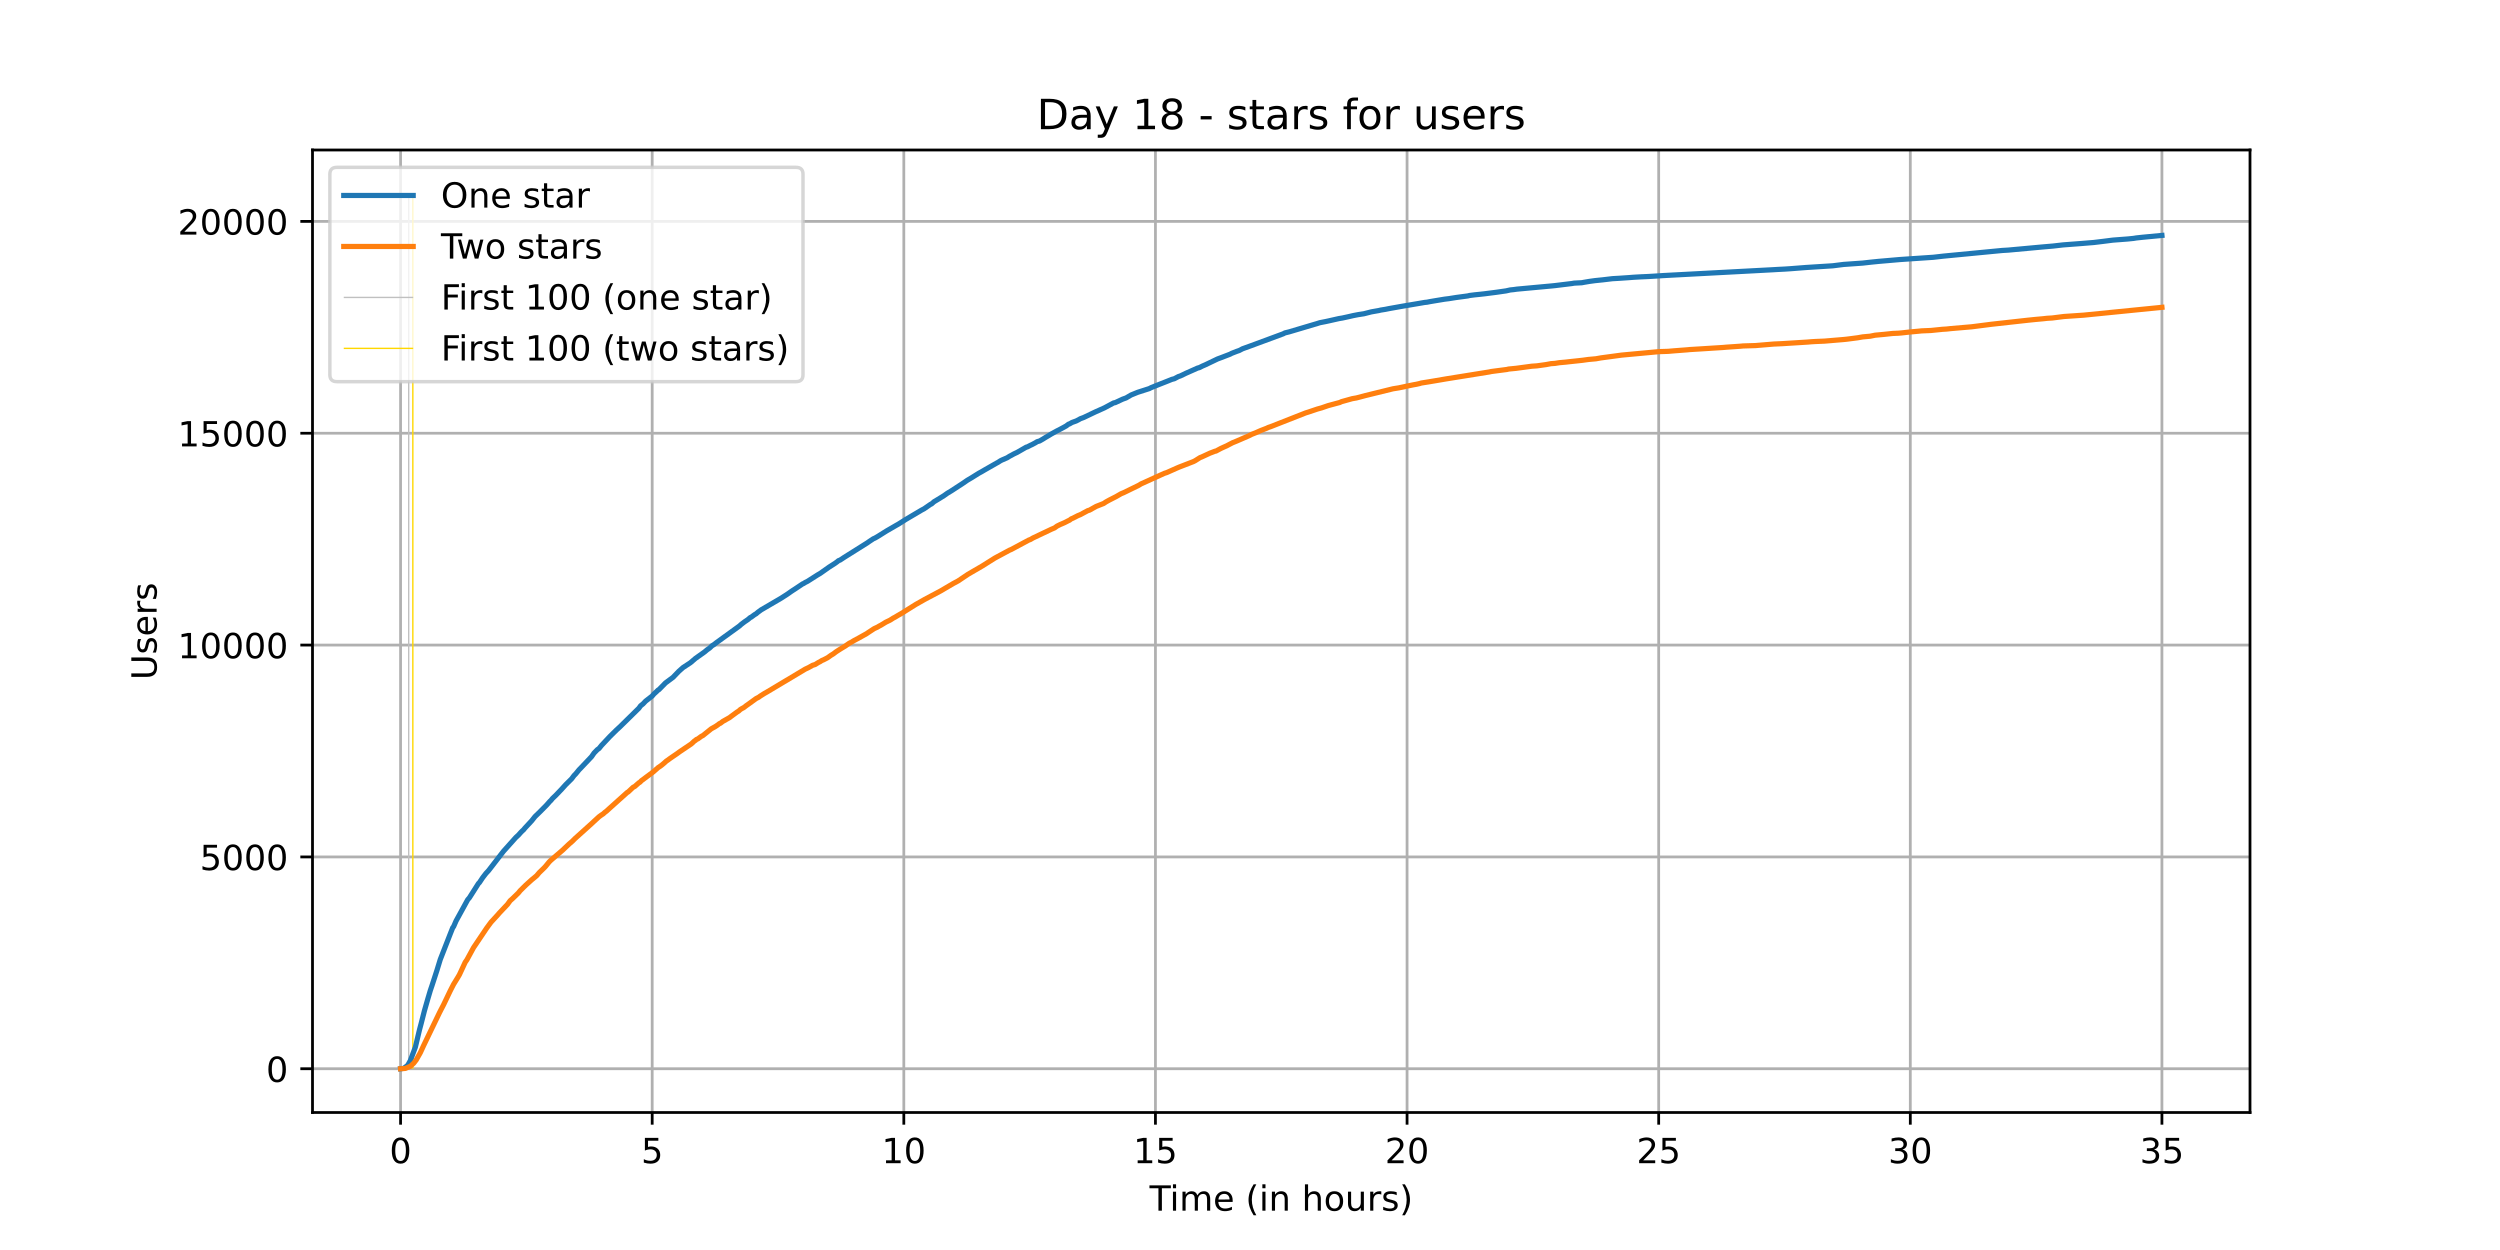 <?xml version="1.0" encoding="utf-8" standalone="no"?>
<!DOCTYPE svg PUBLIC "-//W3C//DTD SVG 1.1//EN"
  "http://www.w3.org/Graphics/SVG/1.1/DTD/svg11.dtd">
<!-- Created with matplotlib (https://matplotlib.org/) -->
<svg height="360pt" version="1.1" viewBox="0 0 720 360" width="720pt" xmlns="http://www.w3.org/2000/svg" xmlns:xlink="http://www.w3.org/1999/xlink">
 <defs>
  <style type="text/css">*{stroke-linecap:butt;stroke-linejoin:round;}</style>
 </defs>
 <g id="figure_1">
  <g id="patch_1">
   <path d="M 0 360 
L 720 360 
L 720 0 
L 0 0 
z
" style="fill:#ffffff;"/>
  </g>
  <g id="axes_1">
   <g id="patch_2">
    <path d="M 90 320.4 
L 648 320.4 
L 648 43.2 
L 90 43.2 
z
" style="fill:#ffffff;"/>
   </g>
   <g id="matplotlib.axis_1">
    <g id="xtick_1">
     <g id="line2d_1">
      <path clip-path="url(#p774b480e95)" d="M 115.364 320.4 
L 115.364 43.2 
" style="fill:none;stroke:#b0b0b0;stroke-linecap:square;stroke-width:0.8;"/>
     </g>
     <g id="line2d_2">
      <defs>
       <path d="M 0 0 
L 0 3.5 
" id="m64f5fe670b" style="stroke:#000000;stroke-width:0.8;"/>
      </defs>
      <g>
       <use style="stroke:#000000;stroke-width:0.8;" x="115.364" xlink:href="#m64f5fe670b" y="320.4"/>
      </g>
     </g>
     <g id="text_1">
      <!-- 0 -->
      <g transform="translate(112.182 334.998)scale(0.1 -0.1)">
       <defs>
        <path d="M 31.781 66.406 
Q 24.172 66.406 20.328 58.906 
Q 16.5 51.422 16.5 36.375 
Q 16.5 21.391 20.328 13.891 
Q 24.172 6.391 31.781 6.391 
Q 39.453 6.391 43.281 13.891 
Q 47.125 21.391 47.125 36.375 
Q 47.125 51.422 43.281 58.906 
Q 39.453 66.406 31.781 66.406 
z
M 31.781 74.219 
Q 44.047 74.219 50.516 64.516 
Q 56.984 54.828 56.984 36.375 
Q 56.984 17.969 50.516 8.266 
Q 44.047 -1.422 31.781 -1.422 
Q 19.531 -1.422 13.062 8.266 
Q 6.594 17.969 6.594 36.375 
Q 6.594 54.828 13.062 64.516 
Q 19.531 74.219 31.781 74.219 
z
" id="DejaVuSans-48"/>
       </defs>
       <use xlink:href="#DejaVuSans-48"/>
      </g>
     </g>
    </g>
    <g id="xtick_2">
     <g id="line2d_3">
      <path clip-path="url(#p774b480e95)" d="M 187.831 320.4 
L 187.831 43.2 
" style="fill:none;stroke:#b0b0b0;stroke-linecap:square;stroke-width:0.8;"/>
     </g>
     <g id="line2d_4">
      <g>
       <use style="stroke:#000000;stroke-width:0.8;" x="187.831" xlink:href="#m64f5fe670b" y="320.4"/>
      </g>
     </g>
     <g id="text_2">
      <!-- 5 -->
      <g transform="translate(184.65 334.998)scale(0.1 -0.1)">
       <defs>
        <path d="M 10.797 72.906 
L 49.516 72.906 
L 49.516 64.594 
L 19.828 64.594 
L 19.828 46.734 
Q 21.969 47.469 24.109 47.828 
Q 26.266 48.188 28.422 48.188 
Q 40.625 48.188 47.75 41.5 
Q 54.891 34.812 54.891 23.391 
Q 54.891 11.625 47.562 5.094 
Q 40.234 -1.422 26.906 -1.422 
Q 22.312 -1.422 17.547 -0.641 
Q 12.797 0.141 7.719 1.703 
L 7.719 11.625 
Q 12.109 9.234 16.797 8.062 
Q 21.484 6.891 26.703 6.891 
Q 35.156 6.891 40.078 11.328 
Q 45.016 15.766 45.016 23.391 
Q 45.016 31 40.078 35.438 
Q 35.156 39.891 26.703 39.891 
Q 22.75 39.891 18.812 39.016 
Q 14.891 38.141 10.797 36.281 
z
" id="DejaVuSans-53"/>
       </defs>
       <use xlink:href="#DejaVuSans-53"/>
      </g>
     </g>
    </g>
    <g id="xtick_3">
     <g id="line2d_5">
      <path clip-path="url(#p774b480e95)" d="M 260.299 320.4 
L 260.299 43.2 
" style="fill:none;stroke:#b0b0b0;stroke-linecap:square;stroke-width:0.8;"/>
     </g>
     <g id="line2d_6">
      <g>
       <use style="stroke:#000000;stroke-width:0.8;" x="260.299" xlink:href="#m64f5fe670b" y="320.4"/>
      </g>
     </g>
     <g id="text_3">
      <!-- 10 -->
      <g transform="translate(253.936 334.998)scale(0.1 -0.1)">
       <defs>
        <path d="M 12.406 8.297 
L 28.516 8.297 
L 28.516 63.922 
L 10.984 60.406 
L 10.984 69.391 
L 28.422 72.906 
L 38.281 72.906 
L 38.281 8.297 
L 54.391 8.297 
L 54.391 0 
L 12.406 0 
z
" id="DejaVuSans-49"/>
       </defs>
       <use xlink:href="#DejaVuSans-49"/>
       <use x="63.623" xlink:href="#DejaVuSans-48"/>
      </g>
     </g>
    </g>
    <g id="xtick_4">
     <g id="line2d_7">
      <path clip-path="url(#p774b480e95)" d="M 332.766 320.4 
L 332.766 43.2 
" style="fill:none;stroke:#b0b0b0;stroke-linecap:square;stroke-width:0.8;"/>
     </g>
     <g id="line2d_8">
      <g>
       <use style="stroke:#000000;stroke-width:0.8;" x="332.766" xlink:href="#m64f5fe670b" y="320.4"/>
      </g>
     </g>
     <g id="text_4">
      <!-- 15 -->
      <g transform="translate(326.404 334.998)scale(0.1 -0.1)">
       <use xlink:href="#DejaVuSans-49"/>
       <use x="63.623" xlink:href="#DejaVuSans-53"/>
      </g>
     </g>
    </g>
    <g id="xtick_5">
     <g id="line2d_9">
      <path clip-path="url(#p774b480e95)" d="M 405.234 320.4 
L 405.234 43.2 
" style="fill:none;stroke:#b0b0b0;stroke-linecap:square;stroke-width:0.8;"/>
     </g>
     <g id="line2d_10">
      <g>
       <use style="stroke:#000000;stroke-width:0.8;" x="405.234" xlink:href="#m64f5fe670b" y="320.4"/>
      </g>
     </g>
     <g id="text_5">
      <!-- 20 -->
      <g transform="translate(398.871 334.998)scale(0.1 -0.1)">
       <defs>
        <path d="M 19.188 8.297 
L 53.609 8.297 
L 53.609 0 
L 7.328 0 
L 7.328 8.297 
Q 12.938 14.109 22.625 23.891 
Q 32.328 33.688 34.812 36.531 
Q 39.547 41.844 41.422 45.531 
Q 43.312 49.219 43.312 52.781 
Q 43.312 58.594 39.234 62.25 
Q 35.156 65.922 28.609 65.922 
Q 23.969 65.922 18.812 64.312 
Q 13.672 62.703 7.812 59.422 
L 7.812 69.391 
Q 13.766 71.781 18.938 73 
Q 24.125 74.219 28.422 74.219 
Q 39.75 74.219 46.484 68.547 
Q 53.219 62.891 53.219 53.422 
Q 53.219 48.922 51.531 44.891 
Q 49.859 40.875 45.406 35.406 
Q 44.188 33.984 37.641 27.219 
Q 31.109 20.453 19.188 8.297 
z
" id="DejaVuSans-50"/>
       </defs>
       <use xlink:href="#DejaVuSans-50"/>
       <use x="63.623" xlink:href="#DejaVuSans-48"/>
      </g>
     </g>
    </g>
    <g id="xtick_6">
     <g id="line2d_11">
      <path clip-path="url(#p774b480e95)" d="M 477.701 320.4 
L 477.701 43.2 
" style="fill:none;stroke:#b0b0b0;stroke-linecap:square;stroke-width:0.8;"/>
     </g>
     <g id="line2d_12">
      <g>
       <use style="stroke:#000000;stroke-width:0.8;" x="477.701" xlink:href="#m64f5fe670b" y="320.4"/>
      </g>
     </g>
     <g id="text_6">
      <!-- 25 -->
      <g transform="translate(471.339 334.998)scale(0.1 -0.1)">
       <use xlink:href="#DejaVuSans-50"/>
       <use x="63.623" xlink:href="#DejaVuSans-53"/>
      </g>
     </g>
    </g>
    <g id="xtick_7">
     <g id="line2d_13">
      <path clip-path="url(#p774b480e95)" d="M 550.169 320.4 
L 550.169 43.2 
" style="fill:none;stroke:#b0b0b0;stroke-linecap:square;stroke-width:0.8;"/>
     </g>
     <g id="line2d_14">
      <g>
       <use style="stroke:#000000;stroke-width:0.8;" x="550.169" xlink:href="#m64f5fe670b" y="320.4"/>
      </g>
     </g>
     <g id="text_7">
      <!-- 30 -->
      <g transform="translate(543.806 334.998)scale(0.1 -0.1)">
       <defs>
        <path d="M 40.578 39.312 
Q 47.656 37.797 51.625 33 
Q 55.609 28.219 55.609 21.188 
Q 55.609 10.406 48.188 4.484 
Q 40.766 -1.422 27.094 -1.422 
Q 22.516 -1.422 17.656 -0.516 
Q 12.797 0.391 7.625 2.203 
L 7.625 11.719 
Q 11.719 9.328 16.594 8.109 
Q 21.484 6.891 26.812 6.891 
Q 36.078 6.891 40.938 10.547 
Q 45.797 14.203 45.797 21.188 
Q 45.797 27.641 41.281 31.266 
Q 36.766 34.906 28.719 34.906 
L 20.219 34.906 
L 20.219 43.016 
L 29.109 43.016 
Q 36.375 43.016 40.234 45.922 
Q 44.094 48.828 44.094 54.297 
Q 44.094 59.906 40.109 62.906 
Q 36.141 65.922 28.719 65.922 
Q 24.656 65.922 20.016 65.031 
Q 15.375 64.156 9.812 62.312 
L 9.812 71.094 
Q 15.438 72.656 20.344 73.438 
Q 25.25 74.219 29.594 74.219 
Q 40.828 74.219 47.359 69.109 
Q 53.906 64.016 53.906 55.328 
Q 53.906 49.266 50.438 45.094 
Q 46.969 40.922 40.578 39.312 
z
" id="DejaVuSans-51"/>
       </defs>
       <use xlink:href="#DejaVuSans-51"/>
       <use x="63.623" xlink:href="#DejaVuSans-48"/>
      </g>
     </g>
    </g>
    <g id="xtick_8">
     <g id="line2d_15">
      <path clip-path="url(#p774b480e95)" d="M 622.636 320.4 
L 622.636 43.2 
" style="fill:none;stroke:#b0b0b0;stroke-linecap:square;stroke-width:0.8;"/>
     </g>
     <g id="line2d_16">
      <g>
       <use style="stroke:#000000;stroke-width:0.8;" x="622.636" xlink:href="#m64f5fe670b" y="320.4"/>
      </g>
     </g>
     <g id="text_8">
      <!-- 35 -->
      <g transform="translate(616.274 334.998)scale(0.1 -0.1)">
       <use xlink:href="#DejaVuSans-51"/>
       <use x="63.623" xlink:href="#DejaVuSans-53"/>
      </g>
     </g>
    </g>
    <g id="text_9">
     <!-- Time (in hours) -->
     <g transform="translate(331.072 348.677)scale(0.1 -0.1)">
      <defs>
       <path d="M -0.297 72.906 
L 61.375 72.906 
L 61.375 64.594 
L 35.5 64.594 
L 35.5 0 
L 25.594 0 
L 25.594 64.594 
L -0.297 64.594 
z
" id="DejaVuSans-84"/>
       <path d="M 9.422 54.688 
L 18.406 54.688 
L 18.406 0 
L 9.422 0 
z
M 9.422 75.984 
L 18.406 75.984 
L 18.406 64.594 
L 9.422 64.594 
z
" id="DejaVuSans-105"/>
       <path d="M 52 44.188 
Q 55.375 50.25 60.062 53.125 
Q 64.75 56 71.094 56 
Q 79.641 56 84.281 50.016 
Q 88.922 44.047 88.922 33.016 
L 88.922 0 
L 79.891 0 
L 79.891 32.719 
Q 79.891 40.578 77.094 44.375 
Q 74.312 48.188 68.609 48.188 
Q 61.625 48.188 57.562 43.547 
Q 53.516 38.922 53.516 30.906 
L 53.516 0 
L 44.484 0 
L 44.484 32.719 
Q 44.484 40.625 41.703 44.406 
Q 38.922 48.188 33.109 48.188 
Q 26.219 48.188 22.156 43.531 
Q 18.109 38.875 18.109 30.906 
L 18.109 0 
L 9.078 0 
L 9.078 54.688 
L 18.109 54.688 
L 18.109 46.188 
Q 21.188 51.219 25.484 53.609 
Q 29.781 56 35.688 56 
Q 41.656 56 45.828 52.969 
Q 50 49.953 52 44.188 
z
" id="DejaVuSans-109"/>
       <path d="M 56.203 29.594 
L 56.203 25.203 
L 14.891 25.203 
Q 15.484 15.922 20.484 11.062 
Q 25.484 6.203 34.422 6.203 
Q 39.594 6.203 44.453 7.469 
Q 49.312 8.734 54.109 11.281 
L 54.109 2.781 
Q 49.266 0.734 44.188 -0.344 
Q 39.109 -1.422 33.891 -1.422 
Q 20.797 -1.422 13.156 6.188 
Q 5.516 13.812 5.516 26.812 
Q 5.516 40.234 12.766 48.109 
Q 20.016 56 32.328 56 
Q 43.359 56 49.781 48.891 
Q 56.203 41.797 56.203 29.594 
z
M 47.219 32.234 
Q 47.125 39.594 43.094 43.984 
Q 39.062 48.391 32.422 48.391 
Q 24.906 48.391 20.391 44.141 
Q 15.875 39.891 15.188 32.172 
z
" id="DejaVuSans-101"/>
       <path id="DejaVuSans-32"/>
       <path d="M 31 75.875 
Q 24.469 64.656 21.281 53.656 
Q 18.109 42.672 18.109 31.391 
Q 18.109 20.125 21.312 9.062 
Q 24.516 -2 31 -13.188 
L 23.188 -13.188 
Q 15.875 -1.703 12.234 9.375 
Q 8.594 20.453 8.594 31.391 
Q 8.594 42.281 12.203 53.312 
Q 15.828 64.359 23.188 75.875 
z
" id="DejaVuSans-40"/>
       <path d="M 54.891 33.016 
L 54.891 0 
L 45.906 0 
L 45.906 32.719 
Q 45.906 40.484 42.875 44.328 
Q 39.844 48.188 33.797 48.188 
Q 26.516 48.188 22.312 43.547 
Q 18.109 38.922 18.109 30.906 
L 18.109 0 
L 9.078 0 
L 9.078 54.688 
L 18.109 54.688 
L 18.109 46.188 
Q 21.344 51.125 25.703 53.562 
Q 30.078 56 35.797 56 
Q 45.219 56 50.047 50.172 
Q 54.891 44.344 54.891 33.016 
z
" id="DejaVuSans-110"/>
       <path d="M 54.891 33.016 
L 54.891 0 
L 45.906 0 
L 45.906 32.719 
Q 45.906 40.484 42.875 44.328 
Q 39.844 48.188 33.797 48.188 
Q 26.516 48.188 22.312 43.547 
Q 18.109 38.922 18.109 30.906 
L 18.109 0 
L 9.078 0 
L 9.078 75.984 
L 18.109 75.984 
L 18.109 46.188 
Q 21.344 51.125 25.703 53.562 
Q 30.078 56 35.797 56 
Q 45.219 56 50.047 50.172 
Q 54.891 44.344 54.891 33.016 
z
" id="DejaVuSans-104"/>
       <path d="M 30.609 48.391 
Q 23.391 48.391 19.188 42.75 
Q 14.984 37.109 14.984 27.297 
Q 14.984 17.484 19.156 11.844 
Q 23.344 6.203 30.609 6.203 
Q 37.797 6.203 41.984 11.859 
Q 46.188 17.531 46.188 27.297 
Q 46.188 37.016 41.984 42.703 
Q 37.797 48.391 30.609 48.391 
z
M 30.609 56 
Q 42.328 56 49.016 48.375 
Q 55.719 40.766 55.719 27.297 
Q 55.719 13.875 49.016 6.219 
Q 42.328 -1.422 30.609 -1.422 
Q 18.844 -1.422 12.172 6.219 
Q 5.516 13.875 5.516 27.297 
Q 5.516 40.766 12.172 48.375 
Q 18.844 56 30.609 56 
z
" id="DejaVuSans-111"/>
       <path d="M 8.5 21.578 
L 8.5 54.688 
L 17.484 54.688 
L 17.484 21.922 
Q 17.484 14.156 20.5 10.266 
Q 23.531 6.391 29.594 6.391 
Q 36.859 6.391 41.078 11.031 
Q 45.312 15.672 45.312 23.688 
L 45.312 54.688 
L 54.297 54.688 
L 54.297 0 
L 45.312 0 
L 45.312 8.406 
Q 42.047 3.422 37.719 1 
Q 33.406 -1.422 27.688 -1.422 
Q 18.266 -1.422 13.375 4.438 
Q 8.5 10.297 8.5 21.578 
z
M 31.109 56 
z
" id="DejaVuSans-117"/>
       <path d="M 41.109 46.297 
Q 39.594 47.172 37.812 47.578 
Q 36.031 48 33.891 48 
Q 26.266 48 22.188 43.047 
Q 18.109 38.094 18.109 28.812 
L 18.109 0 
L 9.078 0 
L 9.078 54.688 
L 18.109 54.688 
L 18.109 46.188 
Q 20.953 51.172 25.484 53.578 
Q 30.031 56 36.531 56 
Q 37.453 56 38.578 55.875 
Q 39.703 55.766 41.062 55.516 
z
" id="DejaVuSans-114"/>
       <path d="M 44.281 53.078 
L 44.281 44.578 
Q 40.484 46.531 36.375 47.5 
Q 32.281 48.484 27.875 48.484 
Q 21.188 48.484 17.844 46.438 
Q 14.5 44.391 14.5 40.281 
Q 14.5 37.156 16.891 35.375 
Q 19.281 33.594 26.516 31.984 
L 29.594 31.297 
Q 39.156 29.25 43.188 25.516 
Q 47.219 21.781 47.219 15.094 
Q 47.219 7.469 41.188 3.016 
Q 35.156 -1.422 24.609 -1.422 
Q 20.219 -1.422 15.453 -0.562 
Q 10.688 0.297 5.422 2 
L 5.422 11.281 
Q 10.406 8.688 15.234 7.391 
Q 20.062 6.109 24.812 6.109 
Q 31.156 6.109 34.562 8.281 
Q 37.984 10.453 37.984 14.406 
Q 37.984 18.062 35.516 20.016 
Q 33.062 21.969 24.703 23.781 
L 21.578 24.516 
Q 13.234 26.266 9.516 29.906 
Q 5.812 33.547 5.812 39.891 
Q 5.812 47.609 11.281 51.797 
Q 16.75 56 26.812 56 
Q 31.781 56 36.172 55.266 
Q 40.578 54.547 44.281 53.078 
z
" id="DejaVuSans-115"/>
       <path d="M 8.016 75.875 
L 15.828 75.875 
Q 23.141 64.359 26.781 53.312 
Q 30.422 42.281 30.422 31.391 
Q 30.422 20.453 26.781 9.375 
Q 23.141 -1.703 15.828 -13.188 
L 8.016 -13.188 
Q 14.5 -2 17.703 9.062 
Q 20.906 20.125 20.906 31.391 
Q 20.906 42.672 17.703 53.656 
Q 14.5 64.656 8.016 75.875 
z
" id="DejaVuSans-41"/>
      </defs>
      <use xlink:href="#DejaVuSans-84"/>
      <use x="57.959" xlink:href="#DejaVuSans-105"/>
      <use x="85.742" xlink:href="#DejaVuSans-109"/>
      <use x="183.154" xlink:href="#DejaVuSans-101"/>
      <use x="244.678" xlink:href="#DejaVuSans-32"/>
      <use x="276.465" xlink:href="#DejaVuSans-40"/>
      <use x="315.479" xlink:href="#DejaVuSans-105"/>
      <use x="343.262" xlink:href="#DejaVuSans-110"/>
      <use x="406.641" xlink:href="#DejaVuSans-32"/>
      <use x="438.428" xlink:href="#DejaVuSans-104"/>
      <use x="501.807" xlink:href="#DejaVuSans-111"/>
      <use x="562.988" xlink:href="#DejaVuSans-117"/>
      <use x="626.367" xlink:href="#DejaVuSans-114"/>
      <use x="667.48" xlink:href="#DejaVuSans-115"/>
      <use x="719.58" xlink:href="#DejaVuSans-41"/>
     </g>
    </g>
   </g>
   <g id="matplotlib.axis_2">
    <g id="ytick_1">
     <g id="line2d_17">
      <path clip-path="url(#p774b480e95)" d="M 90 307.8 
L 648 307.8 
" style="fill:none;stroke:#b0b0b0;stroke-linecap:square;stroke-width:0.8;"/>
     </g>
     <g id="line2d_18">
      <defs>
       <path d="M 0 0 
L -3.5 0 
" id="me6cd6037bc" style="stroke:#000000;stroke-width:0.8;"/>
      </defs>
      <g>
       <use style="stroke:#000000;stroke-width:0.8;" x="90" xlink:href="#me6cd6037bc" y="307.8"/>
      </g>
     </g>
     <g id="text_10">
      <!-- 0 -->
      <g transform="translate(76.638 311.599)scale(0.1 -0.1)">
       <use xlink:href="#DejaVuSans-48"/>
      </g>
     </g>
    </g>
    <g id="ytick_2">
     <g id="line2d_19">
      <path clip-path="url(#p774b480e95)" d="M 90 246.79 
L 648 246.79 
" style="fill:none;stroke:#b0b0b0;stroke-linecap:square;stroke-width:0.8;"/>
     </g>
     <g id="line2d_20">
      <g>
       <use style="stroke:#000000;stroke-width:0.8;" x="90" xlink:href="#me6cd6037bc" y="246.79"/>
      </g>
     </g>
     <g id="text_11">
      <!-- 5000 -->
      <g transform="translate(57.55 250.59)scale(0.1 -0.1)">
       <use xlink:href="#DejaVuSans-53"/>
       <use x="63.623" xlink:href="#DejaVuSans-48"/>
       <use x="127.246" xlink:href="#DejaVuSans-48"/>
       <use x="190.869" xlink:href="#DejaVuSans-48"/>
      </g>
     </g>
    </g>
    <g id="ytick_3">
     <g id="line2d_21">
      <path clip-path="url(#p774b480e95)" d="M 90 185.781 
L 648 185.781 
" style="fill:none;stroke:#b0b0b0;stroke-linecap:square;stroke-width:0.8;"/>
     </g>
     <g id="line2d_22">
      <g>
       <use style="stroke:#000000;stroke-width:0.8;" x="90" xlink:href="#me6cd6037bc" y="185.781"/>
      </g>
     </g>
     <g id="text_12">
      <!-- 10000 -->
      <g transform="translate(51.188 189.58)scale(0.1 -0.1)">
       <use xlink:href="#DejaVuSans-49"/>
       <use x="63.623" xlink:href="#DejaVuSans-48"/>
       <use x="127.246" xlink:href="#DejaVuSans-48"/>
       <use x="190.869" xlink:href="#DejaVuSans-48"/>
       <use x="254.492" xlink:href="#DejaVuSans-48"/>
      </g>
     </g>
    </g>
    <g id="ytick_4">
     <g id="line2d_23">
      <path clip-path="url(#p774b480e95)" d="M 90 124.771 
L 648 124.771 
" style="fill:none;stroke:#b0b0b0;stroke-linecap:square;stroke-width:0.8;"/>
     </g>
     <g id="line2d_24">
      <g>
       <use style="stroke:#000000;stroke-width:0.8;" x="90" xlink:href="#me6cd6037bc" y="124.771"/>
      </g>
     </g>
     <g id="text_13">
      <!-- 15000 -->
      <g transform="translate(51.188 128.57)scale(0.1 -0.1)">
       <use xlink:href="#DejaVuSans-49"/>
       <use x="63.623" xlink:href="#DejaVuSans-53"/>
       <use x="127.246" xlink:href="#DejaVuSans-48"/>
       <use x="190.869" xlink:href="#DejaVuSans-48"/>
       <use x="254.492" xlink:href="#DejaVuSans-48"/>
      </g>
     </g>
    </g>
    <g id="ytick_5">
     <g id="line2d_25">
      <path clip-path="url(#p774b480e95)" d="M 90 63.761 
L 648 63.761 
" style="fill:none;stroke:#b0b0b0;stroke-linecap:square;stroke-width:0.8;"/>
     </g>
     <g id="line2d_26">
      <g>
       <use style="stroke:#000000;stroke-width:0.8;" x="90" xlink:href="#me6cd6037bc" y="63.761"/>
      </g>
     </g>
     <g id="text_14">
      <!-- 20000 -->
      <g transform="translate(51.188 67.56)scale(0.1 -0.1)">
       <use xlink:href="#DejaVuSans-50"/>
       <use x="63.623" xlink:href="#DejaVuSans-48"/>
       <use x="127.246" xlink:href="#DejaVuSans-48"/>
       <use x="190.869" xlink:href="#DejaVuSans-48"/>
       <use x="254.492" xlink:href="#DejaVuSans-48"/>
      </g>
     </g>
    </g>
    <g id="text_15">
     <!-- Users -->
     <g transform="translate(45.108 195.801)rotate(-90)scale(0.1 -0.1)">
      <defs>
       <path d="M 8.688 72.906 
L 18.609 72.906 
L 18.609 28.609 
Q 18.609 16.891 22.844 11.734 
Q 27.094 6.594 36.625 6.594 
Q 46.094 6.594 50.344 11.734 
Q 54.594 16.891 54.594 28.609 
L 54.594 72.906 
L 64.5 72.906 
L 64.5 27.391 
Q 64.5 13.141 57.438 5.859 
Q 50.391 -1.422 36.625 -1.422 
Q 22.797 -1.422 15.734 5.859 
Q 8.688 13.141 8.688 27.391 
z
" id="DejaVuSans-85"/>
      </defs>
      <use xlink:href="#DejaVuSans-85"/>
      <use x="73.193" xlink:href="#DejaVuSans-115"/>
      <use x="125.293" xlink:href="#DejaVuSans-101"/>
      <use x="186.816" xlink:href="#DejaVuSans-114"/>
      <use x="227.93" xlink:href="#DejaVuSans-115"/>
     </g>
    </g>
   </g>
   <g id="LineCollection_1">
    <path clip-path="url(#p774b480e95)" d="M 117.703 307.8 
L 117.703 55.8 
" style="fill:none;stroke:#c0c0c0;stroke-width:0.4;"/>
   </g>
   <g id="LineCollection_2">
    <path clip-path="url(#p774b480e95)" d="M 118.898 307.8 
L 118.898 55.8 
" style="fill:none;stroke:#ffd700;stroke-width:0.4;"/>
   </g>
   <g id="line2d_27">
    <path clip-path="url(#p774b480e95)" d="M 115.364 307.8 
L 116.265 307.69 
L 117.224 306.958 
L 117.465 306.738 
L 118.182 305.445 
L 119.619 301.589 
L 120.815 296.574 
L 121.294 294.768 
L 122.252 291.035 
L 123.21 287.691 
L 123.927 285.275 
L 124.406 283.86 
L 125.123 281.663 
L 125.843 279.443 
L 126.797 276.331 
L 129.672 268.973 
L 130.389 267.168 
L 130.63 266.875 
L 131.347 265.227 
L 134.7 259.114 
L 135.179 258.565 
L 137.812 254.417 
L 138.05 254.209 
L 139.008 252.769 
L 139.487 252.147 
L 139.966 251.525 
L 140.683 250.756 
L 144.991 245.18 
L 148.582 241.165 
L 149.303 240.506 
L 150.019 239.701 
L 150.498 239.225 
L 150.736 239.03 
L 151.215 238.444 
L 153.131 236.382 
L 154.089 235.174 
L 155.523 233.783 
L 157.439 231.843 
L 158.397 230.757 
L 158.635 230.55 
L 159.114 229.964 
L 160.072 229.049 
L 161.747 227.292 
L 162.947 225.962 
L 164.621 224.302 
L 165.338 223.35 
L 165.817 222.862 
L 166.775 221.691 
L 167.254 221.203 
L 170.366 217.92 
L 171.083 216.883 
L 172.041 215.895 
L 172.52 215.566 
L 173.241 214.675 
L 175.632 212.125 
L 177.549 210.233 
L 178.507 209.355 
L 184.011 203.949 
L 184.49 203.278 
L 185.206 202.705 
L 185.927 201.936 
L 187.839 200.447 
L 188.318 199.874 
L 189.035 199.227 
L 189.514 198.751 
L 189.756 198.629 
L 191.672 196.677 
L 193.826 195.078 
L 195.501 193.334 
L 196.696 192.272 
L 198.85 190.857 
L 200.288 189.624 
L 202.921 187.757 
L 203.637 187.147 
L 204.358 186.647 
L 205.074 185.964 
L 205.554 185.683 
L 206.27 185.122 
L 212.981 180.265 
L 213.461 179.826 
L 213.94 179.46 
L 214.419 179.094 
L 215.377 178.447 
L 216.094 177.837 
L 216.331 177.752 
L 217.289 177.044 
L 217.768 176.763 
L 218.247 176.348 
L 219.206 175.641 
L 224.951 172.285 
L 226.625 171.211 
L 227.105 170.882 
L 227.825 170.37 
L 228.3 170.052 
L 228.779 169.747 
L 229.258 169.43 
L 231.175 168.149 
L 231.412 168.063 
L 231.891 167.758 
L 232.612 167.392 
L 235.483 165.562 
L 236.199 165.147 
L 238.832 163.292 
L 240.511 162.219 
L 241.228 161.694 
L 241.465 161.474 
L 241.944 161.303 
L 243.144 160.51 
L 249.843 156.301 
L 250.322 155.959 
L 251.522 155.166 
L 252.001 154.958 
L 252.718 154.544 
L 255.351 152.896 
L 256.788 152.067 
L 257.984 151.371 
L 258.7 150.968 
L 259.421 150.517 
L 260.858 149.602 
L 265.404 146.917 
L 266.124 146.539 
L 268.037 145.221 
L 268.278 145.136 
L 268.995 144.501 
L 270.195 143.781 
L 271.869 142.744 
L 272.828 142.061 
L 274.023 141.341 
L 277.373 139.157 
L 278.573 138.327 
L 279.768 137.62 
L 281.922 136.277 
L 282.643 135.887 
L 283.597 135.326 
L 286.951 133.41 
L 287.43 133.154 
L 288.146 132.69 
L 288.625 132.458 
L 290.063 131.836 
L 290.779 131.384 
L 291.258 131.14 
L 291.979 130.738 
L 292.937 130.286 
L 295.57 128.773 
L 295.808 128.736 
L 296.287 128.492 
L 296.766 128.248 
L 297.245 128.029 
L 298.203 127.516 
L 298.682 127.211 
L 299.399 127.004 
L 300.357 126.455 
L 301.074 126.003 
L 302.032 125.442 
L 302.749 125.003 
L 304.427 124.075 
L 304.906 123.844 
L 306.34 123.075 
L 307.06 122.672 
L 307.777 122.135 
L 308.019 122.086 
L 308.735 121.672 
L 309.931 121.245 
L 310.652 120.878 
L 311.131 120.598 
L 312.089 120.244 
L 315.438 118.645 
L 318.079 117.462 
L 320.716 116.046 
L 321.196 115.949 
L 323.349 114.948 
L 324.308 114.607 
L 325.745 113.765 
L 327.661 112.984 
L 331.011 111.91 
L 331.49 111.654 
L 333.648 110.787 
L 335.323 110.129 
L 336.281 109.75 
L 337.481 109.262 
L 338.197 109.079 
L 339.393 108.445 
L 339.872 108.298 
L 340.83 107.847 
L 341.551 107.493 
L 342.03 107.285 
L 344.905 106.004 
L 345.384 105.882 
L 346.342 105.406 
L 347.058 105.101 
L 350.654 103.381 
L 351.612 103.027 
L 354.249 102.014 
L 354.728 101.758 
L 356.165 101.197 
L 356.882 100.953 
L 357.84 100.452 
L 360.235 99.586 
L 369.576 96.133 
L 370.055 95.877 
L 371.251 95.584 
L 378.441 93.448 
L 379.162 93.241 
L 380.116 92.936 
L 381.795 92.607 
L 382.753 92.399 
L 385.623 91.752 
L 386.585 91.594 
L 388.26 91.228 
L 389.698 90.898 
L 391.135 90.618 
L 392.81 90.361 
L 394.964 89.812 
L 397.117 89.434 
L 397.596 89.312 
L 399.034 89.08 
L 399.992 88.885 
L 403.821 88.202 
L 409.091 87.311 
L 410.286 87.103 
L 411.007 87.03 
L 411.724 86.884 
L 413.161 86.64 
L 416.035 86.164 
L 417.231 86.017 
L 419.389 85.676 
L 422.739 85.224 
L 423.218 85.102 
L 424.655 84.919 
L 426.33 84.748 
L 427.53 84.614 
L 430.4 84.248 
L 431.121 84.151 
L 433.754 83.772 
L 434.949 83.504 
L 435.908 83.406 
L 436.866 83.272 
L 446.919 82.345 
L 447.877 82.247 
L 452.664 81.661 
L 453.38 81.539 
L 455.534 81.43 
L 456.255 81.295 
L 457.692 81.051 
L 459.367 80.819 
L 461.521 80.6 
L 464.395 80.258 
L 466.308 80.148 
L 469.182 79.953 
L 470.378 79.856 
L 472.536 79.733 
L 474.69 79.636 
L 477.323 79.477 
L 478.998 79.367 
L 510.602 77.684 
L 511.797 77.61 
L 513.951 77.501 
L 515.626 77.391 
L 520.175 77.037 
L 527.837 76.549 
L 530.949 76.158 
L 536.456 75.768 
L 538.848 75.499 
L 541.002 75.28 
L 547.226 74.743 
L 548.663 74.645 
L 551.534 74.45 
L 556.804 74.096 
L 559.678 73.767 
L 576.672 72.132 
L 578.351 72.034 
L 588.162 71.131 
L 591.274 70.863 
L 594.149 70.533 
L 597.977 70.24 
L 599.415 70.131 
L 603.006 69.838 
L 605.639 69.52 
L 607.072 69.337 
L 608.509 69.154 
L 612.817 68.825 
L 614.496 68.654 
L 615.212 68.532 
L 617.129 68.325 
L 622.636 67.8 
L 622.636 67.8 
" style="fill:none;stroke:#1f77b4;stroke-linecap:square;stroke-width:1.5;"/>
   </g>
   <g id="line2d_28">
    <path clip-path="url(#p774b480e95)" d="M 115.364 307.8 
L 116.745 307.702 
L 118.182 307.08 
L 119.14 306.214 
L 119.857 305.286 
L 121.056 303.175 
L 122.011 301.101 
L 126.56 291.669 
L 127.039 290.729 
L 127.756 289.351 
L 129.672 285.348 
L 130.63 283.482 
L 131.826 281.541 
L 132.305 280.724 
L 133.022 279.186 
L 133.98 277.124 
L 134.459 276.441 
L 136.375 272.927 
L 140.204 267.229 
L 141.4 265.606 
L 143.316 263.519 
L 143.795 262.958 
L 146.191 260.42 
L 146.907 259.419 
L 147.624 258.785 
L 149.303 257.15 
L 149.778 256.552 
L 151.456 254.892 
L 153.131 253.379 
L 153.848 252.794 
L 154.569 252.184 
L 155.285 251.329 
L 156.722 249.938 
L 157.202 249.414 
L 158.156 248.242 
L 158.635 247.766 
L 159.114 247.352 
L 161.988 244.887 
L 163.905 243.069 
L 164.859 242.251 
L 165.58 241.519 
L 170.366 237.212 
L 171.083 236.541 
L 172.52 235.223 
L 173.241 234.698 
L 173.716 234.393 
L 174.195 233.954 
L 174.674 233.6 
L 175.632 232.721 
L 180.661 228.207 
L 180.898 228.097 
L 182.336 226.742 
L 182.815 226.498 
L 184.011 225.437 
L 184.248 225.327 
L 184.727 224.839 
L 188.081 222.35 
L 189.514 221.093 
L 190.472 220.434 
L 191.193 219.836 
L 191.909 219.189 
L 192.389 218.872 
L 192.868 218.506 
L 193.826 217.847 
L 195.022 217.03 
L 195.738 216.505 
L 199.092 214.248 
L 200.05 213.357 
L 200.288 213.247 
L 200.525 212.991 
L 201.004 212.783 
L 201.962 212.076 
L 202.441 211.832 
L 204.837 209.904 
L 206.033 209.233 
L 206.512 208.915 
L 207.228 208.379 
L 207.47 208.305 
L 208.186 207.756 
L 210.111 206.67 
L 210.586 206.304 
L 212.265 205.072 
L 212.744 204.779 
L 213.219 204.34 
L 213.698 204.047 
L 214.177 203.803 
L 214.898 203.242 
L 215.614 202.741 
L 217.768 201.179 
L 218.489 200.813 
L 218.964 200.46 
L 220.164 199.703 
L 220.88 199.3 
L 231.891 192.723 
L 232.85 192.272 
L 234.045 191.601 
L 234.766 191.381 
L 235.724 190.783 
L 236.199 190.552 
L 236.678 190.234 
L 237.157 190.039 
L 238.357 189.417 
L 239.311 188.733 
L 240.032 188.294 
L 240.749 187.745 
L 241.228 187.428 
L 242.186 186.818 
L 243.382 186.098 
L 244.577 185.256 
L 245.056 185.024 
L 246.015 184.451 
L 247.21 183.816 
L 249.606 182.474 
L 250.085 182.144 
L 251.76 181.046 
L 252.718 180.607 
L 253.197 180.314 
L 253.676 180.07 
L 255.113 179.192 
L 256.309 178.618 
L 257.267 178.008 
L 257.746 177.764 
L 258.7 177.19 
L 259.659 176.641 
L 263.729 174.091 
L 266.362 172.602 
L 270.911 170.186 
L 274.502 168.076 
L 275.94 167.307 
L 278.81 165.379 
L 282.88 163.012 
L 286.472 160.754 
L 287.188 160.364 
L 290.779 158.436 
L 291.258 158.241 
L 296.287 155.544 
L 296.766 155.373 
L 297.483 154.946 
L 302.269 152.677 
L 302.749 152.445 
L 303.707 152.042 
L 304.427 151.518 
L 305.382 151.042 
L 305.861 150.846 
L 306.581 150.529 
L 307.777 149.919 
L 308.019 149.821 
L 308.498 149.443 
L 308.977 149.248 
L 310.41 148.516 
L 311.131 148.223 
L 313.285 147.064 
L 313.764 146.93 
L 315.68 145.856 
L 317.842 145.002 
L 318.559 144.526 
L 319.517 144.001 
L 321.433 143.025 
L 322.87 142.195 
L 323.591 141.902 
L 327.899 139.804 
L 328.619 139.364 
L 335.323 136.326 
L 336.043 136.094 
L 338.918 134.813 
L 339.635 134.508 
L 343.705 132.934 
L 344.184 132.69 
L 345.621 131.787 
L 346.1 131.604 
L 348.496 130.494 
L 349.216 130.225 
L 349.937 129.944 
L 350.175 129.92 
L 351.612 129.151 
L 352.57 128.712 
L 353.291 128.395 
L 353.77 128.139 
L 354.965 127.516 
L 356.165 127.028 
L 359.515 125.576 
L 360.473 125.1 
L 361.673 124.624 
L 362.631 124.197 
L 363.11 123.99 
L 364.785 123.343 
L 365.264 123.111 
L 365.981 122.867 
L 376.041 118.914 
L 376.758 118.694 
L 379.399 117.804 
L 380.595 117.474 
L 382.511 116.815 
L 385.865 115.912 
L 386.344 115.68 
L 389.456 114.814 
L 390.656 114.607 
L 393.289 113.911 
L 401.188 111.971 
L 402.866 111.703 
L 405.258 111.19 
L 407.174 110.8 
L 407.895 110.678 
L 408.853 110.458 
L 409.332 110.312 
L 411.486 109.97 
L 413.161 109.689 
L 416.515 109.116 
L 428.963 107.115 
L 429.442 107.005 
L 430.163 106.907 
L 433.991 106.407 
L 434.47 106.285 
L 436.624 106.077 
L 441.174 105.467 
L 442.611 105.37 
L 445.244 105.004 
L 446.677 104.735 
L 447.877 104.65 
L 449.073 104.455 
L 450.989 104.284 
L 451.706 104.198 
L 454.101 103.942 
L 455.776 103.759 
L 457.451 103.527 
L 459.605 103.332 
L 461.042 103.076 
L 467.028 102.27 
L 477.802 101.27 
L 480.439 101.185 
L 482.114 101.038 
L 485.946 100.745 
L 486.663 100.672 
L 489.296 100.513 
L 496.237 100.074 
L 497.195 99.989 
L 501.265 99.708 
L 501.982 99.635 
L 505.573 99.525 
L 510.839 99.086 
L 513.235 98.976 
L 520.654 98.512 
L 521.613 98.427 
L 522.808 98.354 
L 525.441 98.244 
L 530.949 97.78 
L 531.907 97.683 
L 535.019 97.28 
L 536.456 97.024 
L 538.61 96.828 
L 540.044 96.536 
L 542.676 96.292 
L 545.072 96.035 
L 546.747 95.962 
L 547.705 95.877 
L 549.859 95.633 
L 552.492 95.389 
L 553.45 95.291 
L 556.083 95.181 
L 559.437 94.84 
L 560.636 94.766 
L 561.832 94.632 
L 567.815 94.12 
L 569.252 93.937 
L 572.606 93.509 
L 573.322 93.412 
L 584.092 92.216 
L 586.25 91.996 
L 588.404 91.801 
L 589.599 91.667 
L 591.036 91.582 
L 594.386 91.155 
L 600.131 90.764 
L 601.089 90.666 
L 622.636 88.507 
L 622.636 88.507 
" style="fill:none;stroke:#ff7f0e;stroke-linecap:square;stroke-width:1.5;"/>
   </g>
   <g id="patch_3">
    <path d="M 90 320.4 
L 90 43.2 
" style="fill:none;stroke:#000000;stroke-linecap:square;stroke-linejoin:miter;stroke-width:0.8;"/>
   </g>
   <g id="patch_4">
    <path d="M 648 320.4 
L 648 43.2 
" style="fill:none;stroke:#000000;stroke-linecap:square;stroke-linejoin:miter;stroke-width:0.8;"/>
   </g>
   <g id="patch_5">
    <path d="M 90 320.4 
L 648 320.4 
" style="fill:none;stroke:#000000;stroke-linecap:square;stroke-linejoin:miter;stroke-width:0.8;"/>
   </g>
   <g id="patch_6">
    <path d="M 90 43.2 
L 648 43.2 
" style="fill:none;stroke:#000000;stroke-linecap:square;stroke-linejoin:miter;stroke-width:0.8;"/>
   </g>
   <g id="text_16">
    <!-- Day 18 - stars for users -->
    <g transform="translate(298.609 37.2)scale(0.12 -0.12)">
     <defs>
      <path d="M 19.672 64.797 
L 19.672 8.109 
L 31.594 8.109 
Q 46.688 8.109 53.688 14.938 
Q 60.688 21.781 60.688 36.531 
Q 60.688 51.172 53.688 57.984 
Q 46.688 64.797 31.594 64.797 
z
M 9.812 72.906 
L 30.078 72.906 
Q 51.266 72.906 61.172 64.094 
Q 71.094 55.281 71.094 36.531 
Q 71.094 17.672 61.125 8.828 
Q 51.172 0 30.078 0 
L 9.812 0 
z
" id="DejaVuSans-68"/>
      <path d="M 34.281 27.484 
Q 23.391 27.484 19.188 25 
Q 14.984 22.516 14.984 16.5 
Q 14.984 11.719 18.141 8.906 
Q 21.297 6.109 26.703 6.109 
Q 34.188 6.109 38.703 11.406 
Q 43.219 16.703 43.219 25.484 
L 43.219 27.484 
z
M 52.203 31.203 
L 52.203 0 
L 43.219 0 
L 43.219 8.297 
Q 40.141 3.328 35.547 0.953 
Q 30.953 -1.422 24.312 -1.422 
Q 15.922 -1.422 10.953 3.297 
Q 6 8.016 6 15.922 
Q 6 25.141 12.172 29.828 
Q 18.359 34.516 30.609 34.516 
L 43.219 34.516 
L 43.219 35.406 
Q 43.219 41.609 39.141 45 
Q 35.062 48.391 27.688 48.391 
Q 23 48.391 18.547 47.266 
Q 14.109 46.141 10.016 43.891 
L 10.016 52.203 
Q 14.938 54.109 19.578 55.047 
Q 24.219 56 28.609 56 
Q 40.484 56 46.344 49.844 
Q 52.203 43.703 52.203 31.203 
z
" id="DejaVuSans-97"/>
      <path d="M 32.172 -5.078 
Q 28.375 -14.844 24.75 -17.812 
Q 21.141 -20.797 15.094 -20.797 
L 7.906 -20.797 
L 7.906 -13.281 
L 13.188 -13.281 
Q 16.891 -13.281 18.938 -11.516 
Q 21 -9.766 23.484 -3.219 
L 25.094 0.875 
L 2.984 54.688 
L 12.5 54.688 
L 29.594 11.922 
L 46.688 54.688 
L 56.203 54.688 
z
" id="DejaVuSans-121"/>
      <path d="M 31.781 34.625 
Q 24.75 34.625 20.719 30.859 
Q 16.703 27.094 16.703 20.516 
Q 16.703 13.922 20.719 10.156 
Q 24.75 6.391 31.781 6.391 
Q 38.812 6.391 42.859 10.172 
Q 46.922 13.969 46.922 20.516 
Q 46.922 27.094 42.891 30.859 
Q 38.875 34.625 31.781 34.625 
z
M 21.922 38.812 
Q 15.578 40.375 12.031 44.719 
Q 8.5 49.078 8.5 55.328 
Q 8.5 64.062 14.719 69.141 
Q 20.953 74.219 31.781 74.219 
Q 42.672 74.219 48.875 69.141 
Q 55.078 64.062 55.078 55.328 
Q 55.078 49.078 51.531 44.719 
Q 48 40.375 41.703 38.812 
Q 48.828 37.156 52.797 32.312 
Q 56.781 27.484 56.781 20.516 
Q 56.781 9.906 50.312 4.234 
Q 43.844 -1.422 31.781 -1.422 
Q 19.734 -1.422 13.25 4.234 
Q 6.781 9.906 6.781 20.516 
Q 6.781 27.484 10.781 32.312 
Q 14.797 37.156 21.922 38.812 
z
M 18.312 54.391 
Q 18.312 48.734 21.844 45.562 
Q 25.391 42.391 31.781 42.391 
Q 38.141 42.391 41.719 45.562 
Q 45.312 48.734 45.312 54.391 
Q 45.312 60.062 41.719 63.234 
Q 38.141 66.406 31.781 66.406 
Q 25.391 66.406 21.844 63.234 
Q 18.312 60.062 18.312 54.391 
z
" id="DejaVuSans-56"/>
      <path d="M 4.891 31.391 
L 31.203 31.391 
L 31.203 23.391 
L 4.891 23.391 
z
" id="DejaVuSans-45"/>
      <path d="M 18.312 70.219 
L 18.312 54.688 
L 36.812 54.688 
L 36.812 47.703 
L 18.312 47.703 
L 18.312 18.016 
Q 18.312 11.328 20.141 9.422 
Q 21.969 7.516 27.594 7.516 
L 36.812 7.516 
L 36.812 0 
L 27.594 0 
Q 17.188 0 13.234 3.875 
Q 9.281 7.766 9.281 18.016 
L 9.281 47.703 
L 2.688 47.703 
L 2.688 54.688 
L 9.281 54.688 
L 9.281 70.219 
z
" id="DejaVuSans-116"/>
      <path d="M 37.109 75.984 
L 37.109 68.5 
L 28.516 68.5 
Q 23.688 68.5 21.797 66.547 
Q 19.922 64.594 19.922 59.516 
L 19.922 54.688 
L 34.719 54.688 
L 34.719 47.703 
L 19.922 47.703 
L 19.922 0 
L 10.891 0 
L 10.891 47.703 
L 2.297 47.703 
L 2.297 54.688 
L 10.891 54.688 
L 10.891 58.5 
Q 10.891 67.625 15.141 71.797 
Q 19.391 75.984 28.609 75.984 
z
" id="DejaVuSans-102"/>
     </defs>
     <use xlink:href="#DejaVuSans-68"/>
     <use x="77.002" xlink:href="#DejaVuSans-97"/>
     <use x="138.281" xlink:href="#DejaVuSans-121"/>
     <use x="197.461" xlink:href="#DejaVuSans-32"/>
     <use x="229.248" xlink:href="#DejaVuSans-49"/>
     <use x="292.871" xlink:href="#DejaVuSans-56"/>
     <use x="356.494" xlink:href="#DejaVuSans-32"/>
     <use x="388.281" xlink:href="#DejaVuSans-45"/>
     <use x="424.365" xlink:href="#DejaVuSans-32"/>
     <use x="456.152" xlink:href="#DejaVuSans-115"/>
     <use x="508.252" xlink:href="#DejaVuSans-116"/>
     <use x="547.461" xlink:href="#DejaVuSans-97"/>
     <use x="608.74" xlink:href="#DejaVuSans-114"/>
     <use x="649.854" xlink:href="#DejaVuSans-115"/>
     <use x="701.953" xlink:href="#DejaVuSans-32"/>
     <use x="733.74" xlink:href="#DejaVuSans-102"/>
     <use x="768.945" xlink:href="#DejaVuSans-111"/>
     <use x="830.127" xlink:href="#DejaVuSans-114"/>
     <use x="871.24" xlink:href="#DejaVuSans-32"/>
     <use x="903.027" xlink:href="#DejaVuSans-117"/>
     <use x="966.406" xlink:href="#DejaVuSans-115"/>
     <use x="1018.506" xlink:href="#DejaVuSans-101"/>
     <use x="1080.029" xlink:href="#DejaVuSans-114"/>
     <use x="1121.143" xlink:href="#DejaVuSans-115"/>
    </g>
   </g>
   <g id="legend_1">
    <g id="patch_7">
     <path d="M 97 109.912 
L 229.266 109.912 
Q 231.266 109.912 231.266 107.912 
L 231.266 50.2 
Q 231.266 48.2 229.266 48.2 
L 97 48.2 
Q 95 48.2 95 50.2 
L 95 107.912 
Q 95 109.912 97 109.912 
z
" style="fill:#ffffff;opacity:0.8;stroke:#cccccc;stroke-linejoin:miter;"/>
    </g>
    <g id="line2d_29">
     <path d="M 99 56.298 
L 119 56.298 
" style="fill:none;stroke:#1f77b4;stroke-linecap:square;stroke-width:1.5;"/>
    </g>
    <g id="line2d_30"/>
    <g id="text_17">
     <!-- One star -->
     <g transform="translate(127 59.798)scale(0.1 -0.1)">
      <defs>
       <path d="M 39.406 66.219 
Q 28.656 66.219 22.328 58.203 
Q 16.016 50.203 16.016 36.375 
Q 16.016 22.609 22.328 14.594 
Q 28.656 6.594 39.406 6.594 
Q 50.141 6.594 56.422 14.594 
Q 62.703 22.609 62.703 36.375 
Q 62.703 50.203 56.422 58.203 
Q 50.141 66.219 39.406 66.219 
z
M 39.406 74.219 
Q 54.734 74.219 63.906 63.938 
Q 73.094 53.656 73.094 36.375 
Q 73.094 19.141 63.906 8.859 
Q 54.734 -1.422 39.406 -1.422 
Q 24.031 -1.422 14.812 8.828 
Q 5.609 19.094 5.609 36.375 
Q 5.609 53.656 14.812 63.938 
Q 24.031 74.219 39.406 74.219 
z
" id="DejaVuSans-79"/>
      </defs>
      <use xlink:href="#DejaVuSans-79"/>
      <use x="78.711" xlink:href="#DejaVuSans-110"/>
      <use x="142.09" xlink:href="#DejaVuSans-101"/>
      <use x="203.613" xlink:href="#DejaVuSans-32"/>
      <use x="235.4" xlink:href="#DejaVuSans-115"/>
      <use x="287.5" xlink:href="#DejaVuSans-116"/>
      <use x="326.709" xlink:href="#DejaVuSans-97"/>
      <use x="387.988" xlink:href="#DejaVuSans-114"/>
     </g>
    </g>
    <g id="line2d_31">
     <path d="M 99 70.977 
L 119 70.977 
" style="fill:none;stroke:#ff7f0e;stroke-linecap:square;stroke-width:1.5;"/>
    </g>
    <g id="line2d_32"/>
    <g id="text_18">
     <!-- Two stars -->
     <g transform="translate(127 74.477)scale(0.1 -0.1)">
      <defs>
       <path d="M 4.203 54.688 
L 13.188 54.688 
L 24.422 12.016 
L 35.594 54.688 
L 46.188 54.688 
L 57.422 12.016 
L 68.609 54.688 
L 77.594 54.688 
L 63.281 0 
L 52.688 0 
L 40.922 44.828 
L 29.109 0 
L 18.5 0 
z
" id="DejaVuSans-119"/>
      </defs>
      <use xlink:href="#DejaVuSans-84"/>
      <use x="44.584" xlink:href="#DejaVuSans-119"/>
      <use x="126.371" xlink:href="#DejaVuSans-111"/>
      <use x="187.553" xlink:href="#DejaVuSans-32"/>
      <use x="219.34" xlink:href="#DejaVuSans-115"/>
      <use x="271.439" xlink:href="#DejaVuSans-116"/>
      <use x="310.648" xlink:href="#DejaVuSans-97"/>
      <use x="371.928" xlink:href="#DejaVuSans-114"/>
      <use x="413.041" xlink:href="#DejaVuSans-115"/>
     </g>
    </g>
    <g id="line2d_33">
     <path d="M 99 85.655 
L 119 85.655 
" style="fill:none;stroke:#c0c0c0;stroke-width:0.4;"/>
    </g>
    <g id="text_19">
     <!-- First 100 (one star) -->
     <g transform="translate(127 89.155)scale(0.1 -0.1)">
      <defs>
       <path d="M 9.812 72.906 
L 51.703 72.906 
L 51.703 64.594 
L 19.672 64.594 
L 19.672 43.109 
L 48.578 43.109 
L 48.578 34.812 
L 19.672 34.812 
L 19.672 0 
L 9.812 0 
z
" id="DejaVuSans-70"/>
      </defs>
      <use xlink:href="#DejaVuSans-70"/>
      <use x="50.27" xlink:href="#DejaVuSans-105"/>
      <use x="78.053" xlink:href="#DejaVuSans-114"/>
      <use x="119.166" xlink:href="#DejaVuSans-115"/>
      <use x="171.266" xlink:href="#DejaVuSans-116"/>
      <use x="210.475" xlink:href="#DejaVuSans-32"/>
      <use x="242.262" xlink:href="#DejaVuSans-49"/>
      <use x="305.885" xlink:href="#DejaVuSans-48"/>
      <use x="369.508" xlink:href="#DejaVuSans-48"/>
      <use x="433.131" xlink:href="#DejaVuSans-32"/>
      <use x="464.918" xlink:href="#DejaVuSans-40"/>
      <use x="503.932" xlink:href="#DejaVuSans-111"/>
      <use x="565.113" xlink:href="#DejaVuSans-110"/>
      <use x="628.492" xlink:href="#DejaVuSans-101"/>
      <use x="690.016" xlink:href="#DejaVuSans-32"/>
      <use x="721.803" xlink:href="#DejaVuSans-115"/>
      <use x="773.902" xlink:href="#DejaVuSans-116"/>
      <use x="813.111" xlink:href="#DejaVuSans-97"/>
      <use x="874.391" xlink:href="#DejaVuSans-114"/>
      <use x="915.504" xlink:href="#DejaVuSans-41"/>
     </g>
    </g>
    <g id="line2d_34">
     <path d="M 99 100.333 
L 119 100.333 
" style="fill:none;stroke:#ffd700;stroke-width:0.4;"/>
    </g>
    <g id="text_20">
     <!-- First 100 (two stars) -->
     <g transform="translate(127 103.833)scale(0.1 -0.1)">
      <use xlink:href="#DejaVuSans-70"/>
      <use x="50.27" xlink:href="#DejaVuSans-105"/>
      <use x="78.053" xlink:href="#DejaVuSans-114"/>
      <use x="119.166" xlink:href="#DejaVuSans-115"/>
      <use x="171.266" xlink:href="#DejaVuSans-116"/>
      <use x="210.475" xlink:href="#DejaVuSans-32"/>
      <use x="242.262" xlink:href="#DejaVuSans-49"/>
      <use x="305.885" xlink:href="#DejaVuSans-48"/>
      <use x="369.508" xlink:href="#DejaVuSans-48"/>
      <use x="433.131" xlink:href="#DejaVuSans-32"/>
      <use x="464.918" xlink:href="#DejaVuSans-40"/>
      <use x="503.932" xlink:href="#DejaVuSans-116"/>
      <use x="543.141" xlink:href="#DejaVuSans-119"/>
      <use x="624.928" xlink:href="#DejaVuSans-111"/>
      <use x="686.109" xlink:href="#DejaVuSans-32"/>
      <use x="717.896" xlink:href="#DejaVuSans-115"/>
      <use x="769.996" xlink:href="#DejaVuSans-116"/>
      <use x="809.205" xlink:href="#DejaVuSans-97"/>
      <use x="870.484" xlink:href="#DejaVuSans-114"/>
      <use x="911.598" xlink:href="#DejaVuSans-115"/>
      <use x="963.697" xlink:href="#DejaVuSans-41"/>
     </g>
    </g>
   </g>
  </g>
 </g>
 <defs>
  <clipPath id="p774b480e95">
   <rect height="277.2" width="558" x="90" y="43.2"/>
  </clipPath>
 </defs>
</svg>
